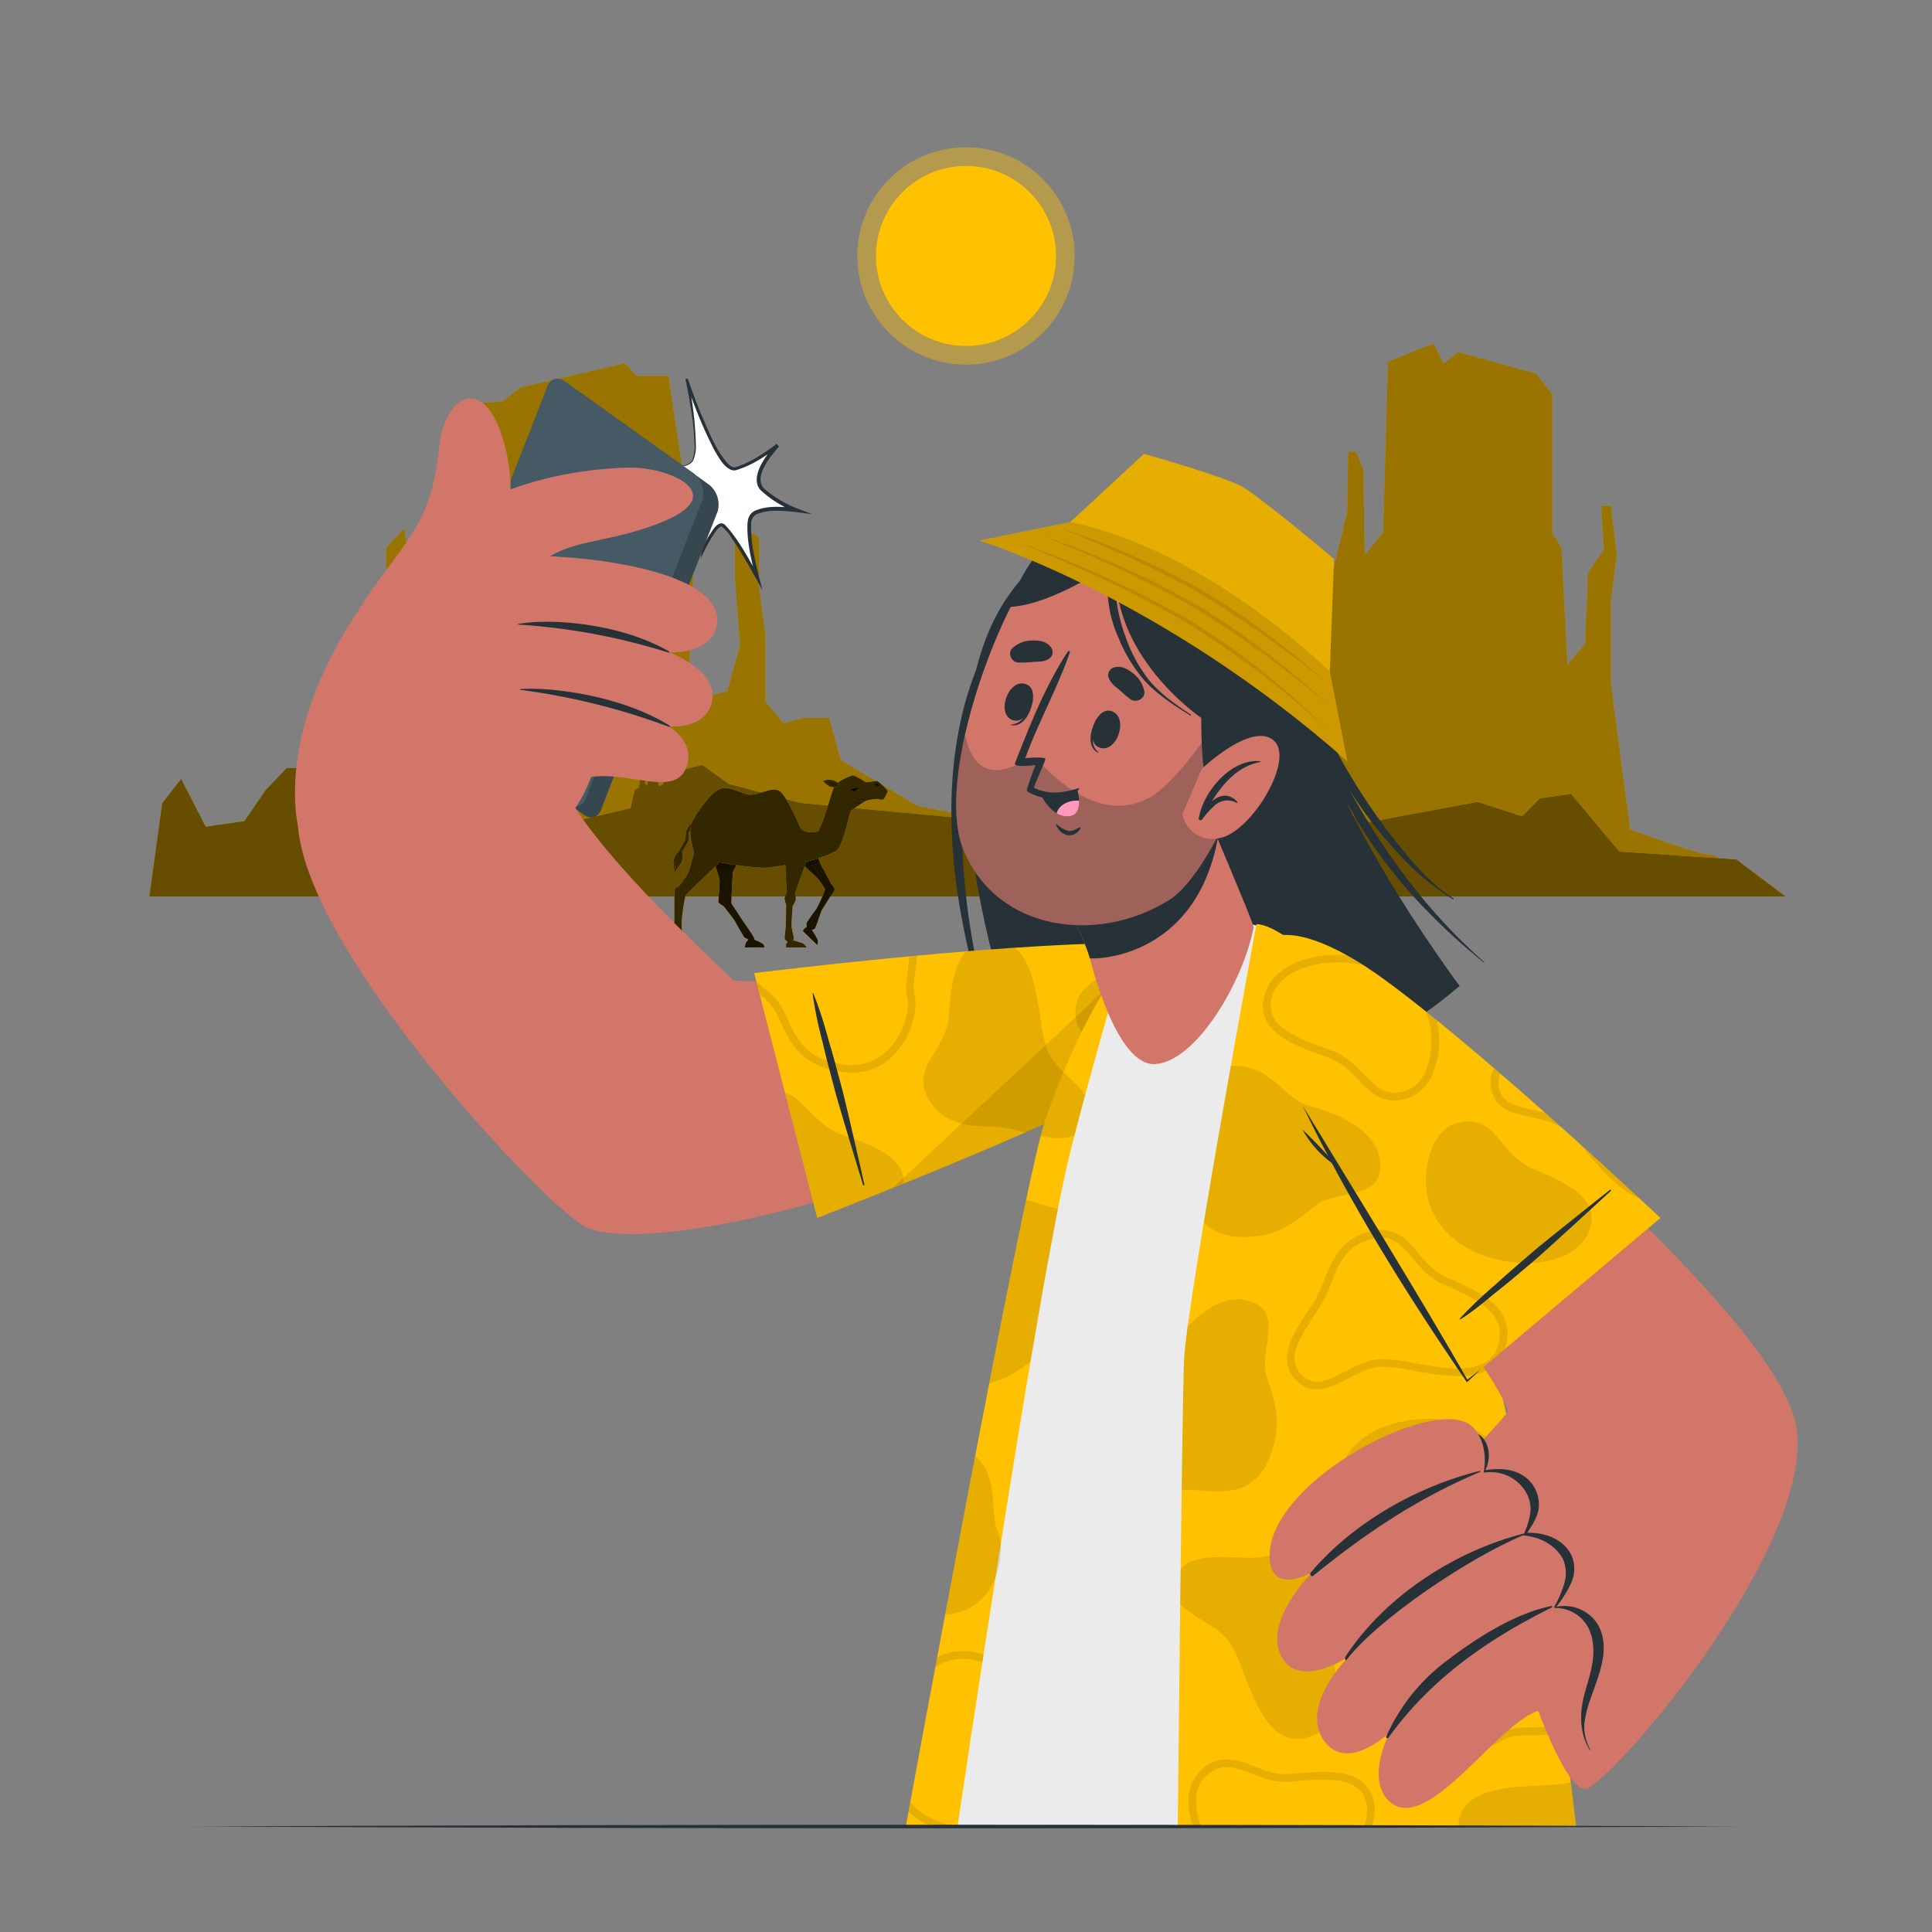 <svg xmlns="http://www.w3.org/2000/svg" viewBox="0 0 500 500"><rect x="0" y="0" width="500" height="500" fill="#808080" stroke="none"/><g id="freepik--Mountains--inject-250"><path d="M377.39,232l-72.3-4L275.7,215.83l-38.26-7.27-19.85-11.88-3-10.9H208l-5.28,1.41-4.63-5.7V164.32l-1.65-12.54V138.9l-6.27-3v13.54L191.51,167l-3.3,11.89L178,181.49l1.65-39.62L173,97.3h-8.28l-3-3.3-27.07,6.27-4.62,3.63-9.25.66-4.62,44.91-2,10.56v18.82l-4.29,2-4.29-3V143.52l-.91-6.77-4.79,5s.25,10.73,0,11.06S99.31,163,99.31,163l-.74,16-3.72-3.38v-4.46l-.66-11.3-3.88,1.48v9.82l-.9,6.85-8.26,9.91L77.52,194l-2.26,16.18L58.1,224.41,38.29,232Z" style="fill:#FFC100"></path><path d="M377.39,232l-72.3-4L275.7,215.83l-38.26-7.27-19.85-11.88-3-10.9H208l-5.28,1.41-4.63-5.7V164.32l-1.65-12.54V138.9l-6.27-3v13.54L191.51,167l-3.3,11.89L178,181.49l1.65-39.62L173,97.3h-8.28l-3-3.3-27.07,6.27-4.62,3.63-9.25.66-4.62,44.91-2,10.56v18.82l-4.29,2-4.29-3V143.52l-.91-6.77-4.79,5s.25,10.73,0,11.06S99.31,163,99.31,163l-.74,16-3.72-3.38v-4.46l-.66-11.3-3.88,1.48v9.82l-.9,6.85-8.26,9.91L77.52,194l-2.26,16.18L58.1,224.41,38.29,232Z" style="opacity:0.4"></path><path d="M462.09,232s-16.83-10.86-19.85-10.86-20.34-6.51-20.34-6.51-5-36.91-5-38.46V155.4l1.51-11.79-1.51-12.71h-2.51l.69,11.32s-4,5.73-4.08,6-.76,18.38-.76,18.38L405.63,172l-1.51-30.16-2.38-4V102.13l-4.15-5.43-20.22-5.58-3.77,3L371,88.87l-11.8,4.73-1.26,44.2-4.77,5.89-.32-22.1-1.82-4.5-2.13-.31-.26,15.74-4,16.75-.57,31.17-4.16,9.7-6.79-5.07-10.46,3.72-.84,14-18.26,14.68-5.27,7.44L271.17,232Z" style="fill:#FFC100"></path><path d="M462.09,232s-16.83-10.86-19.85-10.86-20.34-6.51-20.34-6.51-5-36.91-5-38.46V155.4l1.51-11.79-1.51-12.71h-2.51l.69,11.32s-4,5.73-4.08,6-.76,18.38-.76,18.38L405.63,172l-1.51-30.16-2.38-4V102.13l-4.15-5.43-20.22-5.58-3.77,3L371,88.87l-11.8,4.73-1.26,44.2-4.77,5.89-.32-22.1-1.82-4.5-2.13-.31-.26,15.74-4,16.75-.57,31.17-4.16,9.7-6.79-5.07-10.46,3.72-.84,14-18.26,14.68-5.27,7.44L271.17,232Z" style="opacity:0.4"></path><polygon points="38.65 232.01 41.96 207.85 46.88 201.56 53.24 213.93 63.22 212.51 68.71 204.51 74.19 198.76 85.65 198.76 83.22 203.14 91.7 207.25 122.35 210.12 144.53 213.54 163.14 209.17 164.24 204.51 165.33 203.69 165.88 200.13 166.97 200.96 166.97 202.89 167.52 203.14 168.07 199.59 169.71 199.31 170.53 203.42 171.35 203.14 173.27 200.13 181.75 197.94 188.6 202.87 207.21 207.8 247.72 211.63 265.79 209.17 274.82 211.9 300.44 210.12 309.66 213.54 317.79 211.36 319.71 209.44 318.61 207.8 322.99 208.62 324.63 211.36 325.45 210.81 325.73 209.17 326.28 209.17 326.56 210.26 327.64 211.36 347.63 210.26 354.47 212.72 382.44 207.52 393.92 211.27 398.54 206.6 406.59 205.46 419.12 220.4 449.38 222.42 462.09 232.01 38.65 232.01 38.65 232.01" style="fill:#FFC100"></polygon><polygon points="38.65 232.01 41.96 207.85 46.88 201.56 53.24 213.93 63.22 212.51 68.71 204.51 74.19 198.76 85.65 198.76 83.22 203.14 91.7 207.25 122.35 210.12 144.53 213.54 163.14 209.17 164.24 204.51 165.33 203.69 165.88 200.13 166.97 200.96 166.97 202.89 167.52 203.14 168.07 199.59 169.71 199.31 170.53 203.42 171.35 203.14 173.27 200.13 181.75 197.94 188.6 202.87 207.21 207.8 247.72 211.63 265.79 209.17 274.82 211.9 300.44 210.12 309.66 213.54 317.79 211.36 319.71 209.44 318.61 207.8 322.99 208.62 324.63 211.36 325.45 210.81 325.73 209.17 326.28 209.17 326.56 210.26 327.64 211.36 347.63 210.26 354.47 212.72 382.44 207.52 393.92 211.27 398.54 206.6 406.59 205.46 419.12 220.4 449.38 222.42 462.09 232.01 38.65 232.01 38.65 232.01" style="opacity:0.6"></polygon></g><g id="freepik--Camel--inject-250"><path d="M179.3,212.57a15.2,15.2,0,0,0-1.74,2.37c-.07.29-.14,2.1-.18,2.25s-1.52,2.77-1.52,2.77-1,1.33-1.14,1.55a5.75,5.75,0,0,0-.5,2.5l.39-1.33a14.05,14.05,0,0,0-.33,1.79c0,.36,0,1.22,0,1.22l.59-1.93-.55,2.37s.79-1,.93-1.25.57-1.59.57-1.59-.28,1-.31,1.1l-.29.77a25.08,25.08,0,0,0,1.27-2.2,7,7,0,0,0,.05-2.49s1.53-2.51,1.64-2.84.12-2,.15-2.25a9.35,9.35,0,0,1,.93-1.43Z" style="fill:#FFC100"></path><path d="M179.3,212.57a15.2,15.2,0,0,0-1.74,2.37c-.07.29-.14,2.1-.18,2.25s-1.52,2.77-1.52,2.77-1,1.33-1.14,1.55a5.75,5.75,0,0,0-.5,2.5l.39-1.33a14.05,14.05,0,0,0-.33,1.79c0,.36,0,1.22,0,1.22l.59-1.93-.55,2.37s.79-1,.93-1.25.57-1.59.57-1.59-.28,1-.31,1.1l-.29.77a25.08,25.08,0,0,0,1.27-2.2,7,7,0,0,0,.05-2.49s1.53-2.51,1.64-2.84.12-2,.15-2.25a9.35,9.35,0,0,1,.93-1.43Z" style="opacity:0.8"></path><path d="M179.3,212.57V214s-.45.59-.73,1l-.2-1.26C178.75,213.22,179.15,212.72,179.3,212.57Z" style="opacity:0.2"></path><path d="M184.42,221.76s1.78,5.5,1.82,6.14-.38,5.46-.31,5.65a6.52,6.52,0,0,0,1.29.92s2.7,3.34,3.1,4.13,2.1,3.77,2.36,4a3.72,3.72,0,0,0,1,.52,11,11,0,0,0-.66.92,4.69,4.69,0,0,0-.25,1.15h5.1a2.87,2.87,0,0,0-.38-.89,11,11,0,0,0-2.06-1,.94.94,0,0,1-.28-.57c0-.29-3.59-5.37-4.09-6.22s-1.71-2.49-1.77-2.76.29-7.6.39-8,2-4,2-4Z" style="fill:#FFC100"></path><path d="M184.42,221.76s1.78,5.5,1.82,6.14-.38,5.46-.31,5.65a6.52,6.52,0,0,0,1.29.92s2.7,3.34,3.1,4.13,2.1,3.77,2.36,4a3.72,3.72,0,0,0,1,.52,11,11,0,0,0-.66.92,4.69,4.69,0,0,0-.25,1.15h5.1a2.87,2.87,0,0,0-.38-.89,11,11,0,0,0-2.06-1,.94.94,0,0,1-.28-.57c0-.29-3.59-5.37-4.09-6.22s-1.71-2.49-1.77-2.76.29-7.6.39-8,2-4,2-4Z" style="opacity:0.9"></path><path d="M191.74,221.76s-.78,1.45-1.37,2.61l-5,.55c-.48-1.57-1-3.16-1-3.16Z" style="opacity:0.2"></path><path d="M205.26,221.42s5.65,5.21,6.14,5.75a15,15,0,0,1,2.12,3,34.07,34.07,0,0,1-2.32,5.19,39.76,39.76,0,0,0-2.41,3.43,3.53,3.53,0,0,0,0,1.19,1.17,1.17,0,0,0-.62.35,2.07,2.07,0,0,0-.4.63l3.77,3.63a6.67,6.67,0,0,0,.14-1.16,12.89,12.89,0,0,0-1.58-2.73,2.93,2.93,0,0,0,.83-.44c.17-.21,1.42-3.85,1.59-4.36s2.46-4,2.46-4a4.91,4.91,0,0,0,1-1.63c.1-.61-.85-1.46-.85-1.46s-1.43-2.85-2.27-4.23c-.56-.91-2.38-5.88-2.38-5.88Z" style="fill:#FFC100"></path><path d="M205.26,221.42s5.65,5.21,6.14,5.75a15,15,0,0,1,2.12,3,34.07,34.07,0,0,1-2.32,5.19,39.76,39.76,0,0,0-2.41,3.43,3.53,3.53,0,0,0,0,1.19,1.17,1.17,0,0,0-.62.35,2.07,2.07,0,0,0-.4.63l3.77,3.63a6.67,6.67,0,0,0,.14-1.16,12.89,12.89,0,0,0-1.58-2.73,2.93,2.93,0,0,0,.83-.44c.17-.21,1.42-3.85,1.59-4.36s2.46-4,2.46-4a4.91,4.91,0,0,0,1-1.63c.1-.61-.85-1.46-.85-1.46s-1.43-2.85-2.27-4.23c-.56-.91-2.38-5.88-2.38-5.88Z" style="opacity:0.9"></path><path d="M212.13,222.91l-3.54,1.6-3.33-3.09,5.22-2.78S211.4,221.14,212.13,222.91Z" style="opacity:0.2"></path><path d="M229.72,204.84c-.13.38-.77,1.95-1.21,2.09s-1.34-.23-1.7-.18a15.73,15.73,0,0,0-2.71.49c-.23.18-3.83,2.4-4,2.8s-2.12,9.32-3.65,10.18a30.86,30.86,0,0,1-7.76,2.74l-2.89,8.17a5.41,5.41,0,0,1,.11,1.87,8.36,8.36,0,0,1-.79,1.5c0,.12-.35,5.11-.27,5.41s.63,2.86.61,3a1.35,1.35,0,0,1-.25.42s2.29.65,2.62.82a4.63,4.63,0,0,1,.94,1.05h-5.34s0-.54,0-.77.44-.62.44-.62-.71-.59-.79-.83.29-3.17.3-3.45.08-5.39.08-5.39a10.48,10.48,0,0,1-.44-1.58,8.38,8.38,0,0,1,.61-1.84c0-.08-.38-4.26-.35-6.84-2.3.36-3.46.5-3.46.5-2.79.76-12-.93-13.74-1.25a2.73,2.73,0,0,1-.56.8c-.65.59-8.06,7.54-8.16,8a51.53,51.53,0,0,0-.92,6.26c-.13,2,.24,4.15.17,4.37-.17.53-.27.79-.27.79a17.93,17.93,0,0,1,2.12.79,1.9,1.9,0,0,1,.65,1h-4.47v-.59a7.26,7.26,0,0,1,.43-.88s-.36-.63-.54-.89a37.23,37.23,0,0,1,0-4.49c0-.92,0-7.86,0-8.06s.92-.79,1.12-.89a21.28,21.28,0,0,0,2.44-3.42c.31-.74,1.29-4.47,1.52-5.21-.42-2.14-1.81-5.79-.21-8.58s4.87-7.33,7-8c2.58-.83,6,1.55,7.67,1.55,2.57,0,5.78-2.15,7.62-1s5,8.56,5.58,9.66,3.44,1.33,4.39.77,4.05-11.67,4.44-12.12a17.36,17.36,0,0,1,4.56-2.33c.69,0,3.19,1.64,3.4,1.75s2.43-.3,2.86-.3S229.85,204.45,229.72,204.84Z" style="fill:#FFC100"></path><path d="M229.72,204.84c-.13.38-.77,1.95-1.21,2.09s-1.34-.23-1.7-.18a15.73,15.73,0,0,0-2.71.49c-.23.18-3.83,2.4-4,2.8s-2.12,9.32-3.65,10.18a30.86,30.86,0,0,1-7.76,2.74l-2.89,8.17a5.41,5.41,0,0,1,.11,1.87,8.36,8.36,0,0,1-.79,1.5c0,.12-.35,5.11-.27,5.41s.63,2.86.61,3a1.35,1.35,0,0,1-.25.42s2.29.65,2.62.82a4.63,4.63,0,0,1,.94,1.05h-5.34s0-.54,0-.77.44-.62.44-.62-.71-.59-.79-.83.29-3.17.3-3.45.08-5.39.08-5.39a10.48,10.48,0,0,1-.44-1.58,8.38,8.38,0,0,1,.61-1.84c0-.08-.38-4.26-.35-6.84-2.3.36-3.46.5-3.46.5-2.79.76-12-.93-13.74-1.25a2.73,2.73,0,0,1-.56.8c-.65.59-8.06,7.54-8.16,8a51.53,51.53,0,0,0-.92,6.26c-.13,2,.24,4.15.17,4.37-.17.53-.27.79-.27.79a17.93,17.93,0,0,1,2.12.79,1.9,1.9,0,0,1,.65,1h-4.47v-.59a7.26,7.26,0,0,1,.43-.88s-.36-.63-.54-.89a37.23,37.23,0,0,1,0-4.49c0-.92,0-7.86,0-8.06s.92-.79,1.12-.89a21.28,21.28,0,0,0,2.44-3.42c.31-.74,1.29-4.47,1.52-5.21-.42-2.14-1.81-5.79-.21-8.58s4.87-7.33,7-8c2.58-.83,6,1.55,7.67,1.55,2.57,0,5.78-2.15,7.62-1s5,8.56,5.58,9.66,3.44,1.33,4.39.77,4.05-11.67,4.44-12.12a17.36,17.36,0,0,1,4.56-2.33c.69,0,3.19,1.64,3.4,1.75s2.43-.3,2.86-.3S229.85,204.45,229.72,204.84Z" style="opacity:0.8"></path><g style="opacity:0.8"><path d="M227.7,203.47s-1.26-.07-1.06-.5C226.92,202.36,227.7,203.47,227.7,203.47Z"></path><path d="M222.45,204.1l-2.48.62a2.4,2.4,0,0,1,1.16-.74A3.39,3.39,0,0,1,222.45,204.1Z"></path><path d="M220.63,204.48a.69.69,0,0,0,.65.27c.39-.08.43-.54.43-.54Z"></path><path d="M226.91,206.75a5.86,5.86,0,0,0-1.11-.07,10.86,10.86,0,0,0-1.14,0q-.56,0-1.11.12a7.17,7.17,0,0,1-1.12.15,1.07,1.07,0,0,1-.55-.23c-.17-.12-.34-.24-.52-.35,0,0,0,0,0,0l.44.35a1.56,1.56,0,0,0,.4.27,1,1,0,0,0,.51,0l.57-.08a16.43,16.43,0,0,1,2.33-.24h1.32S226.92,206.75,226.91,206.75Z"></path><path d="M223,207.56a2.36,2.36,0,0,1-1.14.2,1.91,1.91,0,0,1-.5-.19,2.36,2.36,0,0,1-.48-.35s0,0,0,0a2.43,2.43,0,0,0,.44.41,1.36,1.36,0,0,0,.54.26,1.79,1.79,0,0,0,1.17-.34Z"></path></g><path d="M217.31,202.94a4.46,4.46,0,0,0-2.12-1.11,4.1,4.1,0,0,0-2.18.29,7.66,7.66,0,0,0,1.76,1.49,6.68,6.68,0,0,0,1.8.15Z" style="fill:#FFC100"></path><path d="M217.31,202.94a4.46,4.46,0,0,0-2.12-1.11,4.1,4.1,0,0,0-2.18.29,7.66,7.66,0,0,0,1.76,1.49,6.68,6.68,0,0,0,1.8.15Z" style="opacity:0.8"></path><path d="M217,203.25a5.82,5.82,0,0,0-1.64-.93,2.11,2.11,0,0,0-1.05.14,3.26,3.26,0,0,0,.85.72c.25.1,1.49.45,1.49.45Z" style="opacity:0.2"></path><g style="opacity:0.2"><path d="M217.15,216.37a2.28,2.28,0,0,0,0-.45h0a3.37,3.37,0,0,0,0,.44c0,.08,0,.15,0,.23v.23a0,0,0,0,0,.09,0,1.79,1.79,0,0,0,0-.23A.88.88,0,0,0,217.15,216.37Z"></path><path d="M216.76,216.78s0,0,0,0a1.85,1.85,0,0,1-.08.46,3.73,3.73,0,0,1-.14.44s.06.1.08,0a1.46,1.46,0,0,0,.15-.46A1.93,1.93,0,0,0,216.76,216.78Z"></path><path d="M176.72,233.59a1.73,1.73,0,0,0-.05-.45h0c0,.15,0,.3,0,.44s0,.15,0,.23a.89.89,0,0,0,0,.23,0,0,0,0,0,.08,0,.91.91,0,0,0,0-.23Z"></path><path d="M176.33,234a0,0,0,1,0,0,0,1.83,1.83,0,0,1-.07.46,3.73,3.73,0,0,1-.14.44s.06.1.08,0a1.77,1.77,0,0,0,.15-.46A2.57,2.57,0,0,0,176.33,234Z"></path><path d="M180.64,220.81a2.64,2.64,0,0,0-.25.47,1.82,1.82,0,0,0-.07.25.82.82,0,0,0,0,.27,0,0,0,0,0,0,0,2.44,2.44,0,0,0,.06-.26c0-.08,0-.16.05-.24a1.41,1.41,0,0,1,.16-.49S180.65,220.8,180.64,220.81Z"></path><path d="M180.8,222.1V222a.49.49,0,0,1,0-.12s0,0,0,0,0,.07,0,.11l0,.1a1.23,1.23,0,0,0,0,.19,1.41,1.41,0,0,0,0,.2,1.55,1.55,0,0,0,0,.21,0,0,0,0,0,0,0,.67.67,0,0,0,0-.2v-.38Z"></path><path d="M180.89,213a1.13,1.13,0,0,0-.29.43,1.22,1.22,0,0,0-.06.26.49.49,0,0,0,0,.24s0,0,0,0a.23.23,0,0,0,0-.11s0-.08,0-.12a.92.92,0,0,1,.09-.23,1.38,1.38,0,0,1,.28-.4S180.94,212.92,180.89,213Z"></path><path d="M179.5,227.78a1.13,1.13,0,0,0-.29.43,1.22,1.22,0,0,0-.06.26.49.49,0,0,0,0,.24h0a.22.22,0,0,0,0-.11s0-.08,0-.12a.92.92,0,0,1,.09-.23,1.21,1.21,0,0,1,.28-.4S179.55,227.74,179.5,227.78Z"></path><path d="M197.55,221.92c-.11,0-.22-.12-.33-.18l-.15-.11-.06-.07,0,0,0,0,0,0s0,0,0,0h0s0,0,0,0,0,0,0,0a.41.41,0,0,0,.05.09c0,.06.09.11.13.16a.6.6,0,0,0,.4.18C197.58,222,197.59,222,197.55,221.92Z"></path><path d="M207.08,222.87a.41.41,0,0,0,0-.11.31.31,0,0,0,0-.1v-.1a.11.11,0,0,0,0-.05h0a0,0,0,0,0,0,0h0v0s0,0,0,.07a.28.28,0,0,1,0,.09.58.58,0,0,1,0,.18,2.11,2.11,0,0,1-.16.34s0,.08.06,0A.82.82,0,0,0,207.08,222.87Z"></path><path d="M206.93,224.05a1,1,0,0,0,.16-.36.58.58,0,0,0,0-.19s0-.06,0-.09,0-.07,0-.11,0,0,0,0,0,.06,0,.1a.29.29,0,0,1,0,.09,1.21,1.21,0,0,1-.05.18,1.68,1.68,0,0,1-.16.33,0,0,0,0,0,0,.06A0,0,0,0,0,206.93,224.05Z"></path><path d="M215.61,207.15a1.74,1.74,0,0,0-.11.18,1.74,1.74,0,0,1-.1.19,1,1,0,0,0-.11.17,1.88,1.88,0,0,1-.12.18.06.06,0,0,0,.09.08l.15-.15a.82.82,0,0,0,.12-.2,1.8,1.8,0,0,0,.08-.21.41.41,0,0,0,0-.22S215.62,207.13,215.61,207.15Z"></path><path d="M215.69,208.06h0s0,0-.05,0l-.07.11a1.13,1.13,0,0,0-.08.22.83.83,0,0,0,0,.47,0,0,0,0,0,.09,0c0-.14,0-.29,0-.43a1.6,1.6,0,0,1,.05-.21l0-.11A.11.11,0,0,0,215.69,208.06Z"></path><path d="M204.29,231.36a.64.64,0,0,0-.1.18l-.11.18a1.74,1.74,0,0,0-.11.18,1.88,1.88,0,0,1-.12.18.06.06,0,0,0,.09.08l.15-.16a.82.82,0,0,0,.12-.2,1.31,1.31,0,0,0,.08-.21.38.38,0,0,0,0-.21S204.3,231.34,204.29,231.36Z"></path><path d="M204.37,232.27h0a.08.08,0,0,0-.05.05l-.06.11a.78.78,0,0,0-.09.21.84.84,0,0,0,0,.47s.09.05.09,0,0-.29,0-.44,0-.13.05-.2l0-.12S204.39,232.3,204.37,232.27Z"></path><path d="M204.41,210.33a1.91,1.91,0,0,0-.59-.7s0,0,0,0,.19.22.28.34a1.79,1.79,0,0,1,.2.39C204.33,210.46,204.45,210.41,204.41,210.33Z"></path><path d="M204.2,211a1.19,1.19,0,0,0-.08-.2,1.74,1.74,0,0,0-.11-.18l-.06-.09-.08-.07s0,0,0,0a.73.73,0,0,1,.05.09l0,.08c0,.06.05.13.08.19a1.33,1.33,0,0,1,.05.19l.06.19c0,.05.1,0,.09,0A.71.71,0,0,0,204.2,211Z"></path><path d="M203.28,210.89a1.83,1.83,0,0,0-.11-.26.15.15,0,0,0,0-.07s0,0-.05,0,0,.06,0,0h0s0,0,0,.08,0,.11,0,.16a3,3,0,0,0,.12.32,0,0,0,0,0,.08,0A2.76,2.76,0,0,0,203.28,210.89Z"></path><path d="M206.11,215c-.06-.13-.12-.26-.17-.39l-.09-.19a1.17,1.17,0,0,1,0-.2s0,0,0,0,0,.29.09.43a1.69,1.69,0,0,0,.19.38S206.13,215,206.11,215Z"></path></g><path d="M176.25,240.24c-.06-.12-.12-.25-.17-.38s-.06-.13-.08-.19a.83.83,0,0,1-.06-.21s0,0,0,0a2,2,0,0,0,.09.42,1.38,1.38,0,0,0,.18.39A0,0,0,0,0,176.25,240.24Z"></path></g><g id="freepik--Sun--inject-250"><circle cx="250" cy="66.24" r="28.13" style="fill:#FFC100;opacity:0.4"></circle><circle cx="250" cy="66.24" r="23.3" style="fill:#FFC100"></circle></g><g id="freepik--Character--inject-250"><path d="M318.43,139.78c-11.06-7.06-37.84-12.78-57,13.74-27.27,37.66,1.67,120,8.91,132,0,0,61.7,9,107.41-30.36,0,0-39-51.86-40-82.08C337.05,155.54,326.53,144.94,318.43,139.78Z" style="fill:#263238"></path><path d="M349,204c.27.43.52.88.8,1.31a106.33,106.33,0,0,0,11.95,15.4,64.82,64.82,0,0,0,14.24,12c.15.09.31-.12.17-.21-5.45-3.41-9.7-8.27-13.69-13.19a157,157,0,0,1-10.81-15.06,147.72,147.72,0,0,1-16-34c-.07-.23-.49-.12-.43.12q.6,2.56,1.32,5.08a.21.21,0,0,0-.24.28c3.32,11.24,6.93,22.21,12.53,32.56a126,126,0,0,0,20.73,27.68A160.45,160.45,0,0,0,384,249.08c.08.06.17-.06.1-.13C369.63,236.28,358.19,220.69,349,204Z" style="fill:#263238"></path><path d="M271,146.65c-26.11,23.6-28,60.69-21.87,92.16a150.38,150.38,0,0,0,8.18,28.39c.06.16.32.07.27-.1A176.35,176.35,0,0,1,249,216.84c-.31-16,.94-32.86,7.3-47.94a61.27,61.27,0,0,1,15-21.84C271.5,146.84,271.21,146.43,271,146.65Z" style="fill:#263238"></path><path d="M167.2,118.55s11.14,5,12.42-.25-1.93-20.24-1.93-20.24,8,24.42,12.64,23.25,10.92-6.12,10.92-6.12-7.83,8.1-3.75,11.65a29.72,29.72,0,0,0,8.61,5.14s-10.23-1.5-11.81,1.84S196,149.4,196,149.4s-7.49-13.75-9.35-13.61-4.76,6.72-4.76,6.72.92-7.3-2.15-8.85-9.83-.57-9.83-.57,7.27-3.35,6-6.52S167.2,118.55,167.2,118.55Z" style="fill:#fff"></path><path d="M167.2,118.55c3,1.14,9.58,3.78,11.93.59a9.22,9.22,0,0,0,.6-4.12,62.22,62.22,0,0,0-.81-8.49c-.42-2.81-.93-5.62-1.53-8.41L178,98q1.61,4.71,3.49,9.31c2,4.43,3.74,9.29,7.06,12.86.58.51,1.22.94,1.82.72,3.91-1.19,7.36-3.6,10.62-6l.61.67c-2.09,2.42-6.68,7.75-3.9,10.84a28.66,28.66,0,0,0,8.59,5.17l3.92,1.5-4.15-.54c-3.33-.34-7.06-.78-10.19.53a2.68,2.68,0,0,0-1.47,2.5c-.21,5.73,1.54,11.6,2.91,17.15-2.56-4.62-5.14-9.41-8.14-13.73a10.14,10.14,0,0,0-2.42-2.73s0,0,0,0l-.11,0a3.14,3.14,0,0,0-1.28,1.09,38.61,38.61,0,0,0-4,7.22c.3-3,1.28-8.9-1.88-10.68a12.43,12.43,0,0,0-4.66-.8,40.82,40.82,0,0,0-6.15.41c2.57-1.28,9.35-4.21,6.56-7.87-2.12-2.85-5.1-5-8-7Zm0,0c2.94,2,6,4.07,8.16,6.92,1.46,1.68.6,3.53-.86,4.83a18.82,18.82,0,0,1-4.5,3l-.12-.41c3.24-.37,6.68-.75,9.79.45,3.1,1.68,2.72,6.22,2.56,9.23l-.66-.18a28.89,28.89,0,0,1,3.12-5.54c.75-1,1.95-2.09,3.08-.87,3.6,3.9,5.95,8.69,8.62,13.23l-.82.33c-1.12-4.65-2.32-9.26-2.12-14.11l.14-.94a3.26,3.26,0,0,1,1.82-2.32c3.43-1.46,7.19-1,10.77-.66l-.24,1A29.22,29.22,0,0,1,197,127c-2.1-2-.92-5.24.32-7.38a26.61,26.61,0,0,1,3.6-4.78l.62.68c-3.37,2.48-6.9,4.93-11,6.14a2.11,2.11,0,0,1-1.5-.14c-2-1-3-3.16-4.11-4.92a118.34,118.34,0,0,1-7.57-18.48L178,98a91.24,91.24,0,0,1,2.09,17,9.34,9.34,0,0,1-.73,4.25c-2.54,3.31-9,.52-12.15-.73Z" style="fill:#263238"></path><path d="M185.76,132.26l-30,76.72c-.66,2.41-2.73,3.28-4.6,1.94l-33.56-24a6.69,6.69,0,0,1-2.19-6.78l30-76.72c.67-2.41,2.73-3.27,4.61-1.94l33.55,24A6.65,6.65,0,0,1,185.76,132.26Z" style="fill:#37474f"></path><path d="M181.8,129.38l-30,76.73c-.67,2.4-2.74,3.27-4.61,1.93l-33.56-24a6.66,6.66,0,0,1-2.18-6.78l30-76.72c.67-2.41,2.73-3.27,4.61-1.93l33.55,23.95A6.65,6.65,0,0,1,181.8,129.38Z" style="fill:#455a64"></path><path d="M170.48,125.79a3.5,3.5,0,1,0,4.87-.93A3.49,3.49,0,0,0,170.48,125.79Z" style="fill:#263238"></path><path d="M297.53,274.26c-46.29,29.5-125.26,51.2-145.37,43.57-9.64-3.66-80.88-79.28-74.75-110.07,2-10,64.1-12.2,69.2-2.53,9.14,17.34,40.8,46,42.9,48.19,2.3,2.36,58-3.56,97.4-6.87C333.45,242.64,316,262.5,297.53,274.26Z" style="fill:#d3766a"></path><path d="M94,155.93c11.81-17.47,17.52-20.14,19.65-40.18,1.4-13.15,10.39-17.9,15.47-5.12,8.3,20.91-2.2,46.65-8.4,54.53Z" style="fill:#d3766a"></path><path d="M77.3,214.45s-5.87-20.33,11.33-49.85c7.85-13.5,26.91-41.83,73.49-43.58,11-.41,27.08,6.83,9.28,14.06-12.64,5.14-22.21,4.58-29,8.9,0,0,19.31,11.64,19.29,22.72,0,5-.34,18.48-2.1,29a43,43,0,0,1-5.46.09s-.34,10.37-12,21.08Z" style="fill:#d3766a"></path><path d="M97.81,152.62c7.66-2.87,24-8.67,39-8.76,16.69-.11,48.87,4.19,48.82,16.52,0,9-12.47,8.47-12.47,8.47s12.93,4.58,11.11,12.73C182.65,189,173.06,188,173.06,188s7.37,4.13,4.39,11c-3.58,8.24-18.42-1.76-29.26,3.45C145.76,203.6,97.81,152.62,97.81,152.62Z" style="fill:#d3766a"></path><path d="M134,161.51c7.65-1.51,25.91-.49,39,7,.3.17.33.48,0,.38a163.6,163.6,0,0,0-39-7.26C133.93,161.67,133.93,161.53,134,161.51Z" style="fill:#263238"></path><path d="M134.61,178.36c6.74-.63,25.51,1.27,38.53,9.35.29.18.3.5,0,.39a175,175,0,0,0-38.54-9.58C134.51,178.51,134.53,178.37,134.61,178.36Z" style="fill:#263238"></path><path d="M211.49,315.18l-16.3-63.34s72-9,104.67-7.63c27.42,1.11,28.83,17-2.2,33.55C268.3,293.39,211.49,315.18,211.49,315.18Z" style="fill:#FFC100"></path><g style="opacity:0.1"><path d="M316.51,248.24c-.53,10.65-7,22.81-18.45,24.93-7.36,1.37-18.82-2-19.67-10-1-9.55,9.14-9.52,13.62-17.3q.51-.88,1-1.8c2.42,0,4.71,0,6.83.13C307.45,244.52,313.05,246,316.51,248.24Z"></path><path d="M282,285.55c-5.34,2.5-11,5.05-16.68,7.54a38.58,38.58,0,0,0-7.38-1.46c-6.58-.19-13.41-.15-17.54-7.05-4.93-8.24,4.3-12.47,5.11-21.42.56-6.2.89-13.16,4.58-16.92,4.17-.35,8.38-.66,12.54-1,6.54,5.26,6,20.55,8.39,26.38S280.44,280.81,282,285.55Z"></path><path d="M233.87,306.3c-13.05,5.3-22.38,8.88-22.38,8.88l-8.33-32.36c5.17,1.55,7.63,8.19,14.21,10.62C224.7,296.15,234.19,299,233.87,306.3Z"></path><path d="M236.87,251.73c.18-1.37.37-2.85.46-4.38-.68.05-1.34.12-2,.18-.09,1.33-.27,2.65-.43,3.94-.34,2.54-.62,4.74-.14,6.51.72,2.66-.47,8.94-4.55,13.32a13.28,13.28,0,0,1-12.94,4c-8.84-1.72-10.95-6.23-13.17-11-1.29-2.76-2.61-5.61-5.3-7.75-1-.76-2-1.66-3.08-2.65l.89,3.44c.32.27.63.53.94.77,2.32,1.85,3.5,4.37,4.74,7,2.23,4.78,4.75,10.19,14.59,12.12a18.78,18.78,0,0,0,3.61.36,14.94,14.94,0,0,0,11.19-4.94c4.23-4.56,6-11.55,5-15.21C236.3,256.07,236.58,254,236.87,251.73Z"></path></g><path d="M210.49,257.08a105.45,105.45,0,0,1,3.9,11.95c1.25,4.15,2.35,8.32,3.46,12.48s4.93,20.93,5.87,25.12c0,.19-.3.24-.35.05-1.27-4.14-6.28-20.57-7.35-24.65s-2.19-8.18-3.13-12.29a106.49,106.49,0,0,1-2.6-12.61C210.28,257,210.44,257,210.49,257.08Z" style="fill:#263238"></path><path d="M297.66,277.76c-4.65,2.48-10,5.11-15.69,7.79-5.34,2.5-11,5.05-16.68,7.54-11,4.83-22.15,9.45-31.42,13.21L231,307.47l67.78-63.3,1.1,0c7.59.31,13.19,1.75,16.65,4C325.58,254.18,320.1,265.81,297.66,277.76Z" style="opacity:0.1"></path><path d="M239.61,473l168.27-.17s-21.36-154.41-68.24-223.15c-12.89-18.88-40.39-10-49.43.11C267.23,275.55,239.07,472.37,239.61,473Z" style="fill:#ebebeb"></path><path d="M290.21,249.74s-10.48,13-19.92,40.88C264.8,306.83,234.36,473,234.36,473h13.39s20-135.39,28.52-171.92C279.28,288.09,290.21,249.74,290.21,249.74Z" style="fill:#FFC100"></path><path d="M280.85,283.36c-1,3.74-2,7.33-2.79,10.48h0c-2.44,1.06-5.57.81-8.75.18.38-1.47.71-2.62,1-3.41,1.64-4.82,3.3-9.2,4.94-13.14C277.27,279.52,279.47,281.36,280.85,283.36ZM259,399.87a9.92,9.92,0,0,0-.85-3.78c-2.05-4.11.55-13.83-5.74-19.27-2.67,14-5.34,28.1-7.77,41.05,7.18-.46,11.21-4.95,13.08-9.87A20.06,20.06,0,0,0,259,399.87Zm6.58-89.25c-2.66,12.46-6,29.29-9.54,47.4a29.88,29.88,0,0,0,10.7-5.71c2.55-15.09,5-28.91,7.09-39.5C271.46,312.4,268.6,311.25,265.54,310.62Zm-11,117.54c-.1.67-.2,1.34-.31,2l-1-.27a13.36,13.36,0,0,0-11.22,1.55c.16-.85.32-1.72.49-2.59a15.55,15.55,0,0,1,11.25-.9Zm-14.82,41.66a22.74,22.74,0,0,0,8.06,2.92l0,.21h-6.27a28.43,28.43,0,0,1-2.75-1.39,17.45,17.45,0,0,1-3.62-2.68c.13-.73.29-1.56.45-2.48A14.45,14.45,0,0,0,239.72,469.82Z" style="opacity:0.1"></path><path d="M325.16,239.18S307,337.61,306.43,352.09s-1.62,120.66-1.62,120.66H407.88s-17.54-167.87-62.88-219C331.45,238.5,325.16,239.18,325.16,239.18Z" style="fill:#FFC100"></path><path d="M345.06,428.1c1,8.3,2.75,17.86-5.37,21.11-13.65,5.46-16.77-17.38-21.37-24-3.25-4.7-9.84-6.59-12.88-10.14,0-3,.07-6,.11-9,4.37-5.1,15.8-2.13,21.33-3.16,6.47-1.21,13.14-2.7,18.64,3.18C352.08,413.1,344,419.19,345.06,428.1Zm61.46,33.15c-7.81,2-28.71-1.44-29.12,11.5h30.48S407.44,468.54,406.52,461.25ZM370,298.79a22.41,22.41,0,0,0-.2,12.22,20,20,0,0,0,8.27,10.93C375.54,313.93,372.86,306.16,370,298.79Zm-30.79-12.5c-7.62-2.06-9.84-10.9-20.67-10.44-2.3,12.95-4.84,27.51-7,40.52,2,2.07,4.85,3.54,9.2,3.73,10.17.44,14.71-4.2,19.91-8.19s16.4-1.43,16.58-10S347.71,288.58,339.2,286.29Zm47.61,67c-.26.23-.54.45-.83.66-5,3.51-13.44,2-20.23.76a42.52,42.52,0,0,0-8.33-1c-3,.18-5.82,1.65-8.57,3.07s-5.4,2.78-8.08,2.78a7.15,7.15,0,0,1-5-2c-5.83-5.32-1.09-12.51,2.71-18.3a33.73,33.73,0,0,0,3.33-5.74l.23-.59c2.22-5.91,4.73-12.6,12.89-14.32a11.79,11.79,0,0,1,2.47-.27c4.57,0,7.15,3.06,9.64,6,2,2.33,4,4.73,7.08,6.13l1.28.57c2.08.92,4.24,1.88,6.24,3,.27.92.53,1.84.79,2.77a61,61,0,0,0-7.84-3.93l-1.29-.57c-3.52-1.58-5.79-4.28-7.79-6.66-2.88-3.43-5.16-6.14-10.17-5.09-7.08,1.49-9.2,7.11-11.43,13.06l-.23.6a33.93,33.93,0,0,1-3.53,6.13c-4.45,6.77-7.27,11.86-3,15.73,3,2.75,6.07,1.39,10.79-1.05,2.94-1.52,6-3.09,9.38-3.29a42,42,0,0,1,8.79,1.05c6.43,1.15,14.43,2.59,18.73-.44a6.52,6.52,0,0,0,1.4-1.32C386.42,351.75,386.62,352.52,386.81,353.29Zm.44,45.45c7.1-3.77,5.95-15.65,1.93-22-10.46-16.47-42-9.5-42,5.09,0,8.75,10.7,9.52,19,10.7C375,393.82,378.77,403.25,387.25,398.74ZM363.86,284.32a10.82,10.82,0,0,1-3,.44c-4.17,0-6.8-2.73-9.35-5.38-2.11-2.19-4.3-4.45-7.49-5.63l-1.71-.62c-7.63-2.77-17.13-6.21-15.2-15,1.1-5,5.61-8.77,12.17-10.31.56.53,1.14,1.09,1.73,1.69-5.46,1-10.79,3.77-11.95,9-1.44,6.56,5.16,9.51,13.93,12.69l1.73.63c3.62,1.33,6.06,3.87,8.23,6.11,3,3.13,5.4,5.61,10,4.49ZM355,472.75h-2.14a9.47,9.47,0,0,0,.73-6.09c-1.43-6.56-8.66-6.49-18-5.71l-1.83.15c-3.86.29-7.13-1-10-2.13a18,18,0,0,0-6.26-1.67,7.6,7.6,0,0,0-5.1,2.08,8.42,8.42,0,0,0-2.82,6.37,18,18,0,0,0,1.31,7h-2.13a19.35,19.35,0,0,1-1.18-7.08,10.46,10.46,0,0,1,3.52-7.81,9.53,9.53,0,0,1,6.39-2.55,19.69,19.69,0,0,1,7,1.8c2.83,1.11,5.77,2.25,9.15,2l1.82-.15c8.09-.67,18.15-1.51,20.07,7.28A11.42,11.42,0,0,1,355,472.75ZM327.73,356c-1.92-6.26,4.4-15.86-3.54-19-6-2.41-12,1.28-16.82,6.33-.54,4-.87,7-.94,8.8-.17,4.45-.39,17.54-.62,33.55,5.85-.8,17.41,4.12,22.61-8.14C332.4,368.13,329.64,362.26,327.73,356Zm77,91.77c-2.28,1.24-5.27,1.28-8.05,1.32-2.61,0-5.31.08-7.26,1-.65.32-1.29.65-1.92,1-3.93,2-7.95,4.07-13.53,4.07a26.74,26.74,0,0,1-6.35-.81c-10.52-2.57-11.21-10.86-11.72-16.9-.19-2.25-.36-4.38-1-5.64-1.76-3.37-1.5-10.57,1.67-15.93,2-3.38,6-7.45,13.5-7.6,10-.19,13.63,4.56,16.83,8.76,1.77,2.34,3.45,4.55,6.11,5.87a44.53,44.53,0,0,1,8.87,5.66h0c.18,1.08.34,2.14.51,3.19a38.44,38.44,0,0,0-10.26-7.07c-3.08-1.52-5-4-6.83-6.45-3.11-4.1-6-8-14.6-8h-.59a13.32,13.32,0,0,0-11.82,6.62c-3.05,5.15-2.89,11.54-1.62,14,.85,1.62,1,3.83,1.24,6.39.51,6,1.08,12.9,10.2,15.12a24.85,24.85,0,0,0,5.89.76c5.09,0,8.76-1.88,12.6-3.85l1.95-1c2.36-1.16,5.29-1.21,8.12-1.25,3.49-.05,6.11-.21,7.77-1.5C404.52,446.32,404.62,447.05,404.72,447.76Z" style="opacity:0.1"></path><path d="M337.48,280.08c11.95,27.28,52.56,78.82,52.65,85.25,0,1-9.86,10.18-9.8,12.68.2,10.2,21.8,90.87,31,84.62,12.17-8.24,58.5-65.07,53.5-93.56S376.48,272.7,364.24,262.88C341.26,244.46,317,233.22,337.48,280.08Z" style="fill:#d3766a"></path><path d="M328.62,403.74c.79,9.2,11.18,3,11.18,3s-12.8,12.52-8.31,21.69c4.34,8.82,16.62.88,17.51.33-.67.67-12.13,12.48-6.67,21.23,5.67,9.08,16.63-1,17.34-1.65-.44.83-6,11.9-.35,17.61,9.72,9.79,28.38-20.54,39.2-23.3,0,0,13.61,11.54,13.91,12,0,0-4.06-6.74-2.57-13,1.84-7.78,4.12-14.44,2.41-19a10.1,10.1,0,0,0-9.93-6.85s5.72-7.95,1.64-15c-2.1-3.59-9.73-3.43-9.73-3.43s4.32-6.55.3-12.57c-3.19-4.81-10.34-3.9-10.34-3.9s1.22-8.21-3.64-12.07C370.8,361.07,326.94,384.05,328.62,403.74Z" style="fill:#d3766a"></path><path d="M383.05,380.92a.13.13,0,0,0-.07-.25c-16.27,4-32.91,13.45-43.78,26.34-.36.42.17,1.19.66.8C353.6,396.67,366.69,387.88,383.05,380.92Z" style="fill:#263238"></path><path d="M394.42,397.22c.18-.08.06-.37-.14-.32-16.74,4.25-35.19,15.37-46,31.7-.37.56-.14,1.43.33.82C356.63,419.11,379.66,403.4,394.42,397.22Z" style="fill:#263238"></path><path d="M359.31,449.74C370.25,434.48,385,424.26,401.63,416c.22-.11,0-.4-.16-.36-9.25,1.85-19.31,8.25-26.71,13.9a49.55,49.55,0,0,0-16,19.87C358.64,449.67,359.07,450.06,359.31,449.74Z" style="fill:#263238"></path><path d="M384,380.88a.84.84,0,0,0,.07.16l.08.06h0s.07,0,.13,0a10.59,10.59,0,0,1,10.21,4.41,8.87,8.87,0,0,1,1.62,4.77c0,3.53-2,7.09-1.86,7.12,4.28.27,8.61,2.58,10.41,6.45a9.48,9.48,0,0,1,.27,5.61,28.18,28.18,0,0,1-2.63,6.28c-.16.23,0,.44.18.42a9.54,9.54,0,0,1,8.62,5.18c1.56,3.21,1.49,6.87.79,10.3-.83,3.9-2.43,7.62-2.66,11.64a19.44,19.44,0,0,0,.33,4.93,15.5,15.5,0,0,0,1.69,4.41c.17.3.48.51.28.11a11.94,11.94,0,0,1-1.49-6.68,26.74,26.74,0,0,1,1.53-6.21c1.28-3.89,3-7.74,3.4-11.88.31-3.61-.46-7.16-3.21-9.66a10.38,10.38,0,0,0-9-2.47,28.6,28.6,0,0,0,4-6.48,8.92,8.92,0,0,0,.12-6.41c-1.95-4.57-6.95-6.38-11.63-6.25.85-1.36,2.8-4,3-6.69a9,9,0,0,0-1.78-6c-2.9-3.74-7.6-4.24-12-3.52a.18.18,0,0,0,0-.13c1.47-3,1.11-7.47-2-9.26C385.2,375.3,384,380.88,384,380.88Z" style="fill:#263238"></path><path d="M429.71,315.21l-50,42.13s-39.27-61-52.22-91c-10.88-25.19,2.87-33.36,31.19-12.55C385.46,273.45,429.71,315.21,429.71,315.21Z" style="fill:#FFC100"></path><g style="opacity:0.1"><path d="M408.52,295.73c.74.83,1.49,1.72,2.27,2.64,3.79,4.47,8.37,9.87,13.39,11.67C420.39,306.53,414.91,301.49,408.52,295.73Zm-11.66-8.48c-5.2-1.13-8.41-2-9-6.06a6.15,6.15,0,0,1,.38-3.39l-1.57-1.35a7.93,7.93,0,0,0-.79,5c.81,5.63,5.76,6.7,10.55,7.73a26.57,26.57,0,0,1,7.5,2.41l-4.12-3.68C398.84,287.68,397.84,287.46,396.86,287.25Z"></path><path d="M377.75,290.43c-7.87,1.65-10.06,13.39-8,20.58,5.48,18.72,37.71,20.79,41.8,6.78,2.46-8.39-7.63-12.11-15.26-15.54C388.14,298.57,387.15,288.46,377.75,290.43Z"></path><path d="M357.22,301.94c-.1,4.6-3.39,6-7.23,6.91-4.61-7.91-9.16-16-13.16-23.49a11.81,11.81,0,0,0,2.37.93C347.71,288.58,357.41,293.39,357.22,301.94Z"></path><path d="M375.42,331l-1.28-.57c-3.1-1.4-5.12-3.8-7.08-6.13-2.49-3-5.07-6-9.64-6a11.08,11.08,0,0,0-1.77.14c.37.63.74,1.26,1.12,1.88,4.06-.3,6.17,2.21,8.76,5.3,2,2.38,4.27,5.08,7.79,6.66l1.29.57c7.19,3.2,14.63,6.51,13.4,13.9a8,8,0,0,1-3.18,5.57,12.82,12.82,0,0,1-7.21,1.81l1.25,2a19.67,19.67,0,0,0,2.71-.34l7.9-6.65a13.56,13.56,0,0,0,.5-2C391.46,338.16,382.94,334.36,375.42,331Z"></path><path d="M371.83,264c-1-.78-1.93-1.56-2.88-2.31.13.3.25.61.37.92,1.72,4.67,1.45,11-.65,15.15a9.92,9.92,0,0,1-2.24,3,7.51,7.51,0,0,1-3,1.63c-4.93,1.39-7.38-1.15-10.49-4.38-2.17-2.24-4.61-4.78-8.23-6.11l-1.73-.63c-8.77-3.18-15.37-6.13-13.93-12.69,1.38-6.29,8.69-9,15.08-9.44.66,0,1.34-.06,2-.06a31.89,31.89,0,0,1,6.74.73q-2.3-1.47-4.42-2.64a30.49,30.49,0,0,0-4.48,0c-9.07.62-15.54,4.84-16.89,11-1.93,8.78,7.57,12.22,15.2,15l1.71.62c3.19,1.18,5.38,3.44,7.49,5.63,2.55,2.65,5.18,5.38,9.35,5.38a11.1,11.1,0,0,0,3.12-.47,10.44,10.44,0,0,0,6.46-5.63A22.42,22.42,0,0,0,371.83,264Z"></path></g><path d="M377.77,341.28a107.92,107.92,0,0,1,9.09-8.69c3.19-2.92,6.47-5.72,9.74-8.53s16.74-13.5,20.1-16.17c.15-.12.34.17.2.3-3.19,2.93-15.82,14.56-19,17.3s-6.42,5.51-9.72,8.14-6.63,5.6-10.23,7.81C377.83,341.49,377.69,341.37,377.77,341.28Z" style="fill:#263238"></path><path d="M337.2,286.26c12.69,20.93,30.72,50,42.67,71l-.33-.05c1.16-.91,2.35-1.79,3.53-2.68-1.13,1.07-2.27,2.14-3.43,3.19-15.66-22.84-30.39-46.45-42.44-71.42Z" style="fill:#263238"></path><path d="M337.09,292.35c3.31,3.14,6.3,6.35,9.3,9.78a26.6,26.6,0,0,1-9.3-9.78Z" style="fill:#263238"></path><path d="M299.08,275.38c10.54-.81,22.58-21.12,25.36-35.36.18-1-13.88-33.1-16-39.75-.43-1.37-38.56,23.47-38.56,23.47s8.56,12.64,12.19,24.27C282.36,249,288.9,276.16,299.08,275.38Z" style="fill:#d3766a"></path><path d="M269.88,223.74s8.56,12.64,12.2,24.26c.06.24,27,.93,33.07-30.89-3-7.29-5.85-14.14-6.71-16.84C308,198.9,269.88,223.74,269.88,223.74Z" style="fill:#263238"></path><path d="M329.33,166.12c1.92,16.16-14.14,58.93-26.8,66.83-18.37,11.46-44.46,8.17-53.19-13-8.46-20.52,13.44-75.89,27.22-82.66C296.86,127.31,326.5,142.26,329.33,166.12Z" style="fill:#d3766a"></path><path d="M249.33,220c8.73,21.15,34.82,24.45,53.19,13,5.13-3.2,10.82-12.14,15.66-22.71L311.87,191s-8.06,11.81-14.19,15.31c-9.18,5.24-19.28.74-28.4-8.79l-4.75-.49s-11.76,8.38-14.77-6.94C247.1,201.88,246.43,213,249.33,220Z" style="fill:#263238;opacity:0.3"></path><path d="M283.82,186.07c.06-.11.17.22.12.33-1.15,2.86-2,6.32.26,8.24.07.06,0,.2-.09.15C281.09,193.17,282.26,188.58,283.82,186.07Z" style="fill:#263238"></path><path d="M287.51,184c4.77,1.37,1.69,10.81-2.73,9.55S283.51,182.86,287.51,184Z" style="fill:#263238"></path><path d="M267.31,181c0-.12-.28.07-.31.19-.86,2.95-2.35,6.19-5.31,6.3-.09,0-.13.16,0,.17C265,188.29,267,184,267.31,181Z" style="fill:#263238"></path><path d="M265.69,177.12c-4.59-1.89-8,7.43-3.78,9.18S269.54,178.71,265.69,177.12Z" style="fill:#263238"></path><path d="M292.62,181c-1.15-.8-2.07-1.72-3.13-2.62s-2.23-1.71-2.67-3.29a2.1,2.1,0,0,1,1.21-2.26c1.86-.71,3.62.18,5.1,1.35a7.63,7.63,0,0,1,3,4.65C296.52,180.75,294.13,182,292.62,181Z" style="fill:#263238"></path><path d="M263.56,171.47a39.46,39.46,0,0,0,4.07-.18c1.56-.09,2.82,0,4.12-1a2.09,2.09,0,0,0,.41-2.53c-1.05-1.69-3-2.06-4.87-2a7.61,7.61,0,0,0-5.18,1.9C260.6,168.91,261.72,171.39,263.56,171.47Z" style="fill:#263238"></path><path d="M279.37,214.12c-.92.46-1.93,1.17-3,.91a8,8,0,0,1-2.91-1.76.11.11,0,0,0-.17.11,4.13,4.13,0,0,0,3.19,2.8,3.29,3.29,0,0,0,3.15-1.84C279.71,214.19,279.51,214.05,279.37,214.12Z" style="fill:#263238"></path><path d="M279.15,204.36a10.46,10.46,0,0,1-8.09,2.26,13,13,0,0,1-3.64-1,4.42,4.42,0,0,1-.66-.3l-.61-.31a.77.77,0,0,1-.37-.85v0a1,1,0,0,1,.12-.29v0l.09-.26c.67-2.27,2-5.62,2-5.62-.95.14-5.77.66-5.31-.5,3.75-9.55,7.93-20.17,13.69-28.89a.29.29,0,0,1,.51.25c-3.25,9.33-8.12,18-11.53,27.33,1.51-.07,4-.3,5.17.11.29.19-2.7,6.44-2.92,7.48a.5.5,0,0,0,0,.11c3.62,1.72,6.85,1.51,11.35.16C279.23,203.91,279.4,204.18,279.15,204.36Z" style="fill:#263238"></path><path d="M269.59,206.06a11.55,11.55,0,0,0,3.86,4.41,5.18,5.18,0,0,0,3.07.8c2.36-.15,2.82-2.2,2.75-4.05a12.37,12.37,0,0,0-.48-2.89A15,15,0,0,1,269.59,206.06Z" style="fill:#263238"></path><path d="M273.45,210.47a5.18,5.18,0,0,0,3.07.8c2.36-.15,2.82-2.2,2.75-4.05C276.81,207,274.11,208.17,273.45,210.47Z" style="fill:#ff98b9"></path><path d="M312.64,203c-1.89-2.63-1.76-17.22-1.76-17.22s-24.09-16.16-22-40.7c0,0-15.73,11.31-27.47,12,0,0,5.74-24.57,29.13-23,0,0,24.09-3.73,38.35,21.47S319.32,205,319.32,205Z" style="fill:#263238"></path><path d="M290.53,140.68c-1.92,3.6-2.1,8.13-1.85,12.15a42.91,42.91,0,0,0,2.63,12,38.18,38.18,0,0,0,5.91,11c3,3.7,7,6.5,11,9.12.13.09,0,.31-.14.23-4.22-2.62-8.43-5.31-11.83-9a39,39,0,0,1-6.78-11.13,31.26,31.26,0,0,1-2.83-12.76c.05-4.34,1.55-8,3.47-11.86C290.23,140.19,290.68,140.4,290.53,140.68Z" style="fill:#263238"></path><path d="M311,199s12.83-12.25,18.58-7.4-5.89,24-14.05,25.31a7.87,7.87,0,0,1-9.51-6.23Z" style="fill:#d3766a"></path><path d="M326.14,197a.11.11,0,0,1,0,.21c-5.75,1.09-9.55,5.46-12.54,10.18,2-1.65,4.35-2.29,6.61.12.12.13,0,.32-.2.26a4.84,4.84,0,0,0-5.56.6,23.8,23.8,0,0,0-3.35,3.73c-.34.42-1.15,0-.86-.52l.07-.11C311.54,204.7,318.72,196.26,326.14,197Z" style="fill:#263238"></path><path d="M344.14,173.78l1.11-29.13S326.32,128.73,321.54,126s-25.48-8.53-25.48-8.53L277,135.1Z" style="fill:#FFC100"></path><path d="M344.14,173.78l1.11-29.13S326.32,128.73,321.54,126s-25.48-8.53-25.48-8.53L277,135.1Z" style="opacity:0.1"></path><path d="M253.49,139.89s46.95,14.48,95.18,57.1l-4.53-23.21S312.74,142.5,277,135.1Z" style="fill:#FFC100"></path><path d="M253.49,139.89s46.95,14.48,95.18,57.1l-4.53-23.21S312.74,142.5,277,135.1Z" style="opacity:0.2"></path><g style="opacity:0.1"><path d="M274,136.49a212.71,212.71,0,0,1,36.71,16A223,223,0,0,1,343,176.25c-2.63-2.06-5.27-4.1-8-6.07a283.54,283.54,0,0,0-24.83-16.78c-11.55-6.63-23.87-11.91-36.21-16.91Z"></path><path d="M269.2,138.46A225.26,225.26,0,0,1,309,156.14a207.21,207.21,0,0,1,34.74,26.27q-4.14-3.54-8.44-6.87A256.54,256.54,0,0,0,308.52,157c-12.52-7.3-25.88-13.13-39.32-18.54Z"></path><path d="M261.76,139.69a267.21,267.21,0,0,1,44.32,19.8,187.51,187.51,0,0,1,38.08,30q-4.41-4.18-9.07-8.05a218.72,218.72,0,0,0-29.51-21.13c-14-8.1-28.86-14.58-43.82-20.66Z"></path></g></g><g id="freepik--Table--inject-250"><path d="M49.17,472.7c128.67-.61,273-.61,401.66,0-128.67.62-273,.62-401.66,0Z" style="fill:#263238"></path></g></svg>
